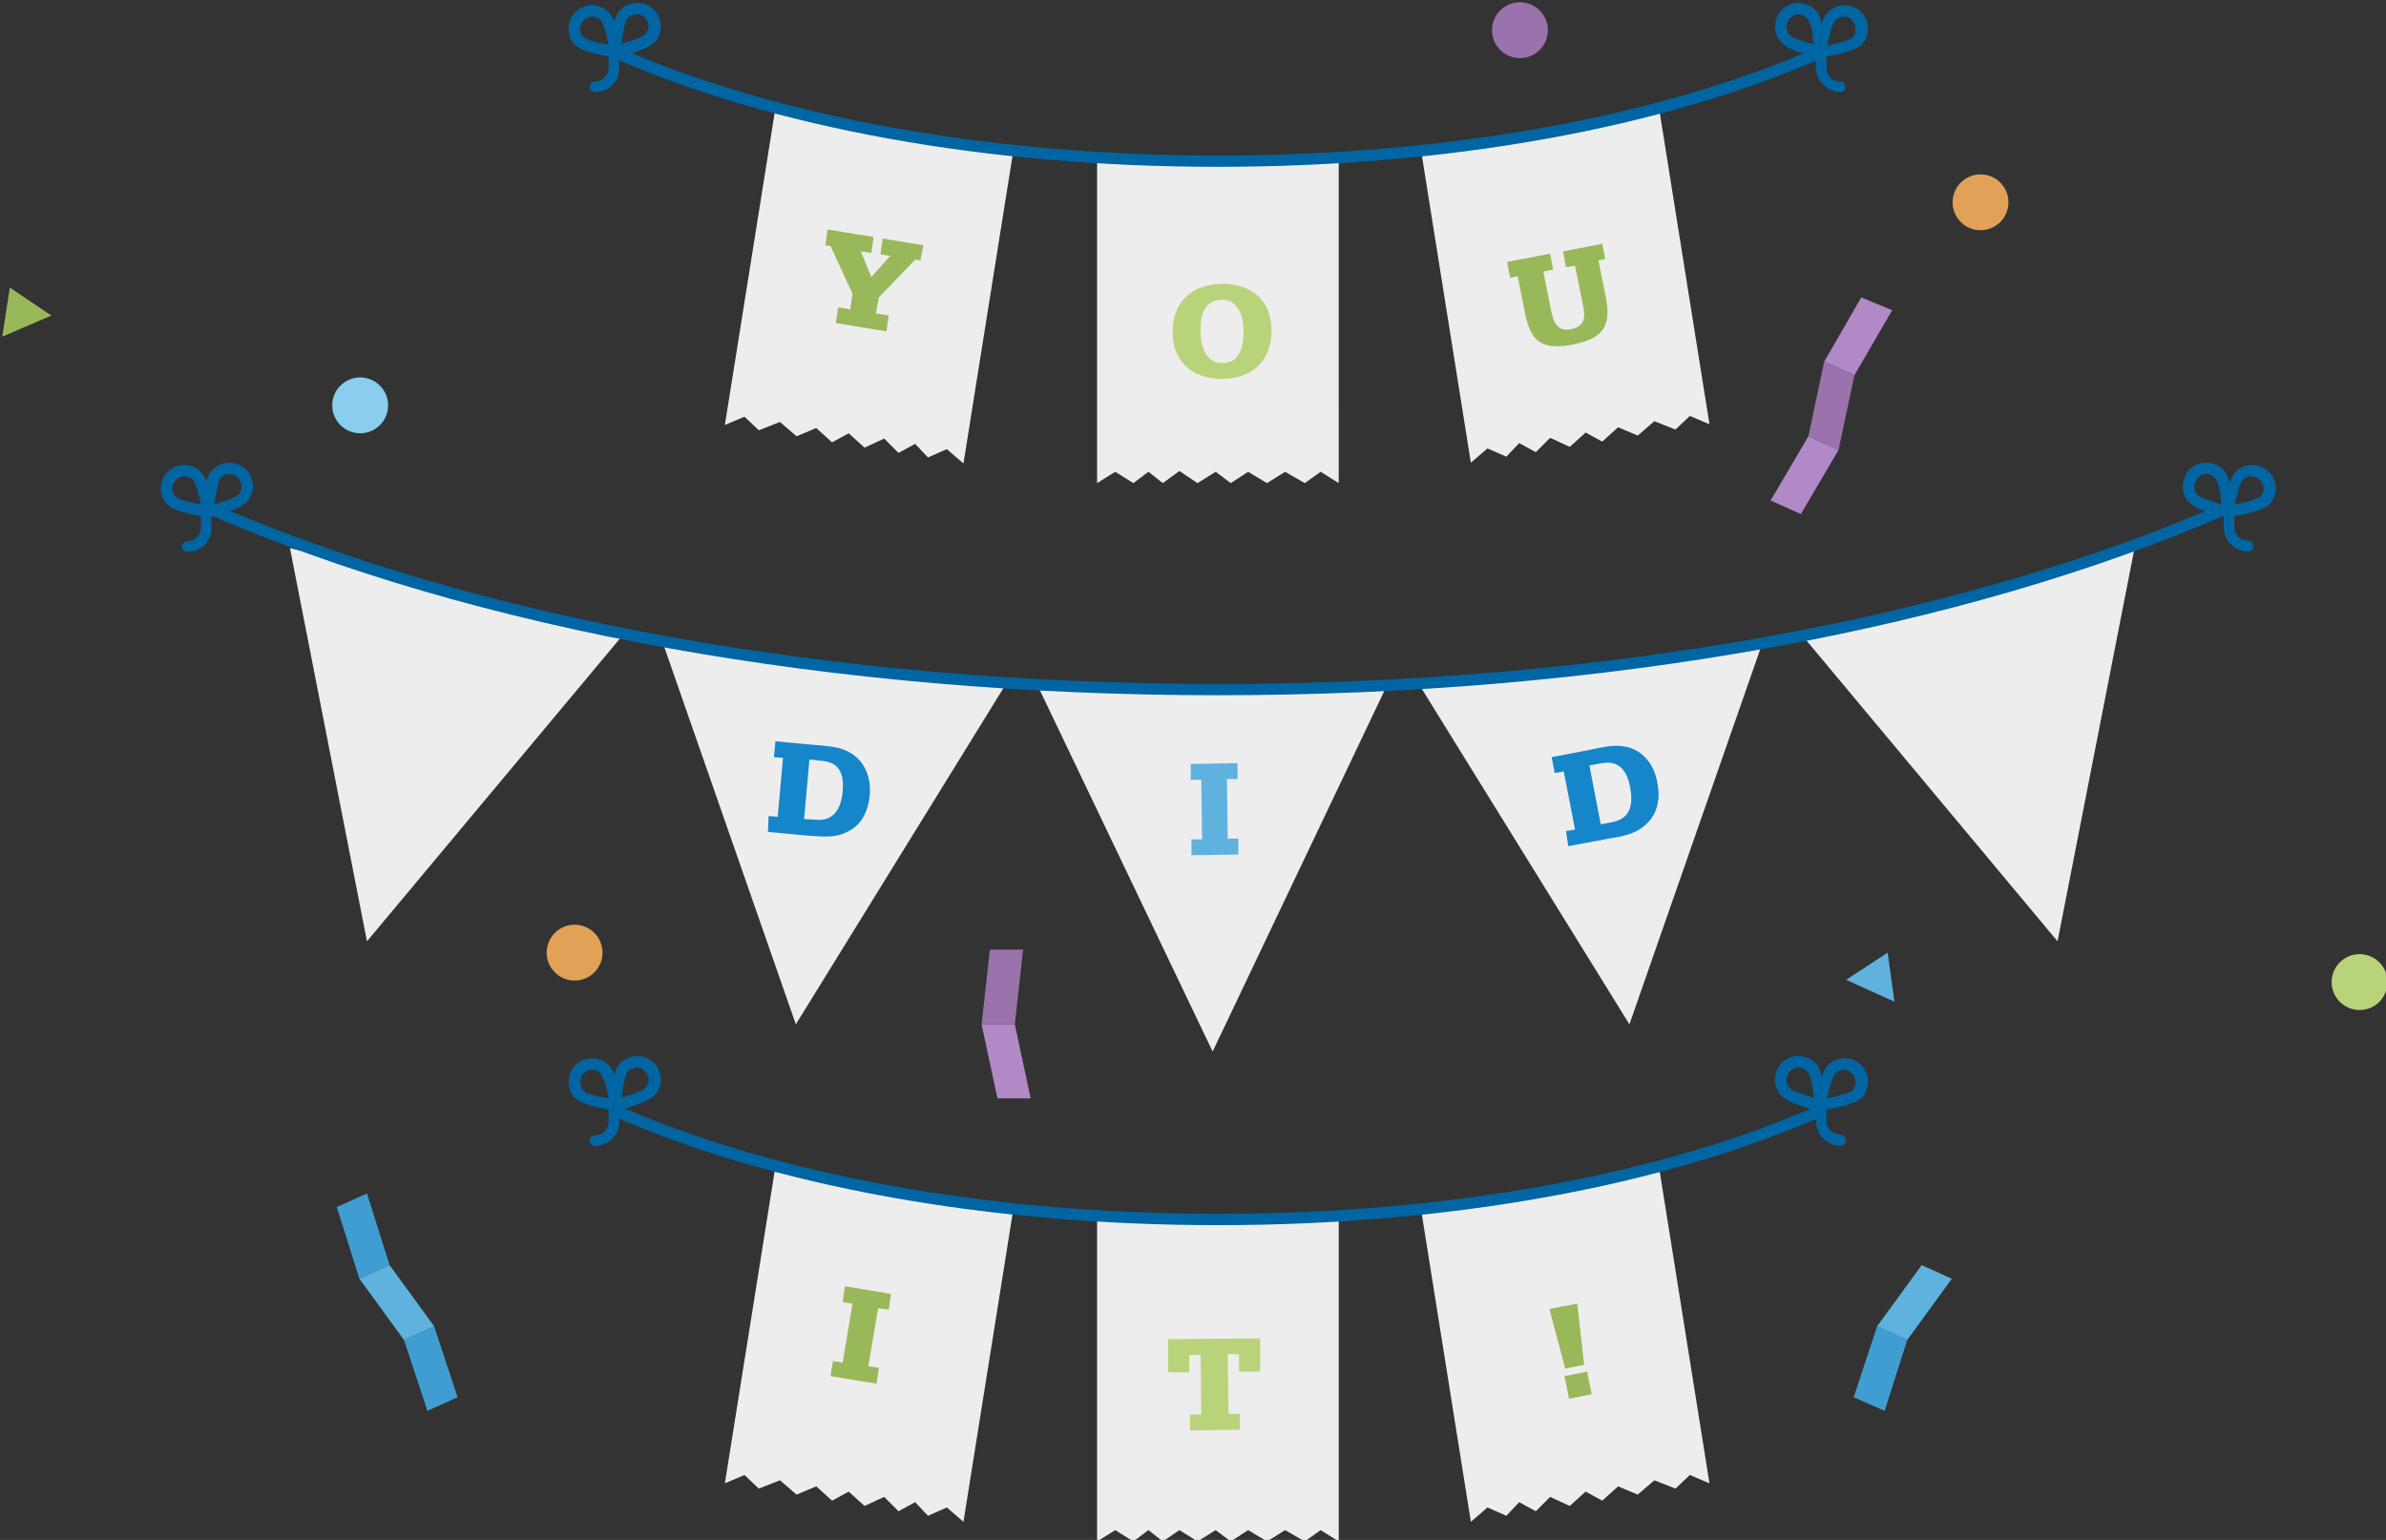 <svg id="Layer_1" xmlns="http://www.w3.org/2000/svg" viewBox="0 0 316 204"><rect x="0" y="0" width="316" height="204" fill="#333333" stroke="none"/><style>.st0{fill:#eeeded}.st1{fill:#99b85a}.st2{fill:#b9d37a}.st3{fill:#0065a3}.st4{fill:#5fb2de}.st5{fill:#1586ca}.st6{fill:#409dd2}.st7{fill:#b189c6}.st8{fill:#9a72ac}.st9{fill:#89cdef}.st10{fill:#e1a157}</style><g id="XMLID_578_"><g id="XMLID_1508_"><path class="st0" d="M188.2 19.9l6.6 41.4 2.2-1.9 2.5 1.1 1.7-1.8 2.2 1.2 1.9-1.9 2.6 1.2 2.1-1.9 2.2 1.2 2.1-1.9 2.6 1.1 2.2-1.9 2.8 1.1 1.9-1.8 2.6 1.1-6.7-42c-9.6 2.6-20.2 4.5-31.5 5.7zM145.3 21.4V64l2.4-1.5 2.4 1.5 2-1.5L154 64l2.2-1.6 2.4 1.6 2.4-1.5 2 1.5 2.3-1.5 2.5 1.5 2.4-1.5 2.6 1.5 2.1-1.5 2.4 1.5V21.4zM102.7 14.3l-6.7 42 2.6-1.1 1.9 1.8 2.8-1.1 2.2 1.9 2.6-1.1 2.1 1.9 2.2-1.2 2.1 1.9 2.6-1.2L119 60l2.2-1.2 1.7 1.8 2.5-1.1 2.2 1.9 6.6-41.4c-11.3-1.3-21.9-3.2-31.5-5.7z"/><path class="st1" d="M121.9 34.5l-.7-.1-4.8 5-.4 2.1 1.7.3-.3 2.1-6.7-1.1.3-2.1 1.6.3.3-2.1-2.9-6.3-.7-.1.3-2.1 6.1 1-.3 2.1-1.4-.2 1.4 3.4 2.5-2.8-1.3-.2.3-2.1 5.4.9-.4 2z" id="XMLID_1494_"/><path class="st1" d="M212.6 34.3l-.9.2 1 5c.7 3.7-.4 5.3-4.2 6.1-3.9.8-5.7 0-6.5-4l-1-5-1 .2-.4-2.1 5.7-1.1.4 2.1-1.3.3 1 5c.3 1.6.8 3 2.7 2.6 1.9-.4 1.9-1.7 1.5-3.4l-1-5-1.2.2-.4-2.1 5.2-1 .4 2z" id="XMLID_1503_"/><path class="st2" d="M155.3 44c0-3.9 2.4-6.3 6.5-6.4 4.1 0 6.6 2.3 6.6 6.2 0 3.9-2.4 6.3-6.5 6.4-4 0-6.6-2.3-6.6-6.2zm9.4-.1c0-1.8-.6-4.2-2.9-4.2-2.4 0-2.9 2.4-2.8 4.2 0 1.8.6 4.2 2.9 4.2 2.4 0 2.8-2.4 2.8-4.2z" id="XMLID_1504_"/><g id="XMLID_1505_"><path class="st3" d="M81.5 7.6c-.8-.1-4.2-.6-5.3-1.6-1.2-1.2-1.2-3.2 0-4.4 1.2-1.2 3.2-1.2 4.4 0 1.1 1 1.6 4.5 1.7 5.2 0 .2 0 .5-.2.6-.2.1-.4.2-.6.2zm-3.1-5.4c-.4 0-.8.2-1.1.5-.3.3-.5.7-.5 1.1s.2.8.5 1.1c.4.4 1.9.8 3.3 1-.3-1.5-.7-2.9-1.1-3.3-.3-.3-.7-.4-1.1-.4z" id="XMLID_1502_"/><path class="st3" d="M81.6 7.6c-.2 0-.3-.1-.5-.2-.2-.2-.3-.4-.3-.6 0-.7.2-4.2 1.2-5.3 1.1-1.3 3.1-1.5 4.4-.4 1.3 1.1 1.5 3.1.4 4.4-.9 1.1-4.3 1.9-5 2.1-.1-.1-.2 0-.2 0zm1.5-5.2c-.3.4-.6 1.9-.8 3.4 1.4-.4 2.9-.9 3.2-1.3.6-.7.5-1.7-.2-2.3-.6-.5-1.6-.4-2.2.2z" id="XMLID_1506_"/><path class="st3" d="M78.8 12.2c-.4 0-.7-.3-.7-.7s.3-.7.7-.7c1 0 1.8-.8 1.8-1.8V6.8c0-.4.3-.7.7-.7.4 0 .7.3.7.7V9c.1 1.8-1.4 3.2-3.2 3.2z" id="XMLID_1507_"/></g><g id="XMLID_1509_"><path class="st3" d="M241.1 7.6c-.2 0-.4-.1-.5-.2-.2-.2-.2-.4-.2-.6.1-.7.6-4.1 1.7-5.2 1.2-1.2 3.2-1.2 4.4 0 1.2 1.2 1.2 3.2 0 4.4-1.2 1-4.6 1.5-5.4 1.6zm3.1-5.4c-.4 0-.8.2-1.1.5-.4.4-.8 1.8-1.1 3.3 1.5-.2 2.9-.7 3.3-1 .6-.6.6-1.6 0-2.3-.3-.4-.7-.5-1.1-.5z" id="XMLID_1512_"/><path class="st3" d="M241 7.6h-.2c-.7-.1-4.1-.9-5-2.1-1.1-1.3-.9-3.3.4-4.4.6-.5 1.4-.8 2.3-.7.8.1 1.6.5 2.1 1.1.9 1.1 1.2 4.6 1.2 5.3 0 .2-.1.5-.3.6-.1.1-.3.2-.5.2zm-2.8-5.7c-.4 0-.7.1-1 .4-.7.6-.8 1.6-.2 2.3.3.4 1.8.9 3.2 1.3-.1-1.5-.4-3-.8-3.4-.3-.3-.7-.5-1.1-.6h-.1z" id="XMLID_1511_"/><path class="st3" d="M243.8 12.2c-1.8 0-3.3-1.5-3.3-3.3V6.8c0-.4.3-.7.7-.7s.7.3.7.7V9c0 1 .8 1.8 1.8 1.8.4 0 .7.3.7.7s-.2.7-.6.7z" id="XMLID_1510_"/></g><path class="st3" d="M161.3 22.1c-30.5 0-58.9-5.1-80.2-14.5l.6-1.4c21.1 9.3 49.4 14.4 79.6 14.4 30.3 0 58.5-5.1 79.6-14.4l.6 1.4c-21.3 9.4-49.7 14.5-80.2 14.5z" id="XMLID_1461_"/></g><g id="XMLID_1515_"><path class="st0" d="M188.2 160.2l6.6 41.4 2.2-1.9 2.5 1.1 1.7-1.8 2.2 1.2 1.9-1.9 2.6 1.2 2.1-1.9 2.2 1.2 2.1-1.9 2.6 1.1 2.2-1.9 2.8 1.1 1.9-1.8 2.6 1.1-6.7-42c-9.6 2.6-20.2 4.5-31.5 5.7zM145.3 161.6v42.6l2.4-1.5 2.4 1.5 2-1.5 1.9 1.5 2.2-1.5 2.4 1.5 2.4-1.5 2 1.5 2.3-1.5 2.5 1.5 2.4-1.5 2.6 1.5 2.1-1.5 2.4 1.5v-42.6zM102.7 154.5l-6.7 42 2.6-1.1 1.9 1.8 2.8-1.1 2.2 1.9 2.6-1.1 2.1 1.9 2.2-1.2 2.1 1.9 2.6-1.2 1.9 1.9 2.2-1.2 1.7 1.8 2.5-1.1 2.2 1.9 6.6-41.4c-11.3-1.2-21.9-3.2-31.5-5.7z"/><path class="st1" d="M110.3 180.3l1.3.2 1.3-7.8-1.3-.2.3-2.1 6.1 1-.3 2.1-1.4-.2-1.3 7.7 1.4.2-.3 2.1-6.1-1 .3-2z" id="XMLID_1526_"/><path class="st1" d="M205.2 173.4l3.7-.7.9 8.1-2.5.5-2.1-7.9zm2 8.9l3-.6.6 3-3 .6-.6-3z" id="XMLID_1525_"/><path class="st2" d="M166.9 177.3v4.4h-2.8v-2.3h-1.5l.1 7.9h1.5v2.1l-6.6.1v-2.1h1.5l-.1-7.9h-1.5v2.3h-2.8v-4.4l12.2-.1z" id="XMLID_1524_"/><g id="XMLID_1520_"><path class="st3" d="M81.5 147.1c-.8-.1-4.2-.6-5.3-1.6-1.2-1.2-1.2-3.2 0-4.4 1.2-1.2 3.2-1.2 4.4 0 1.1 1 1.6 4.5 1.7 5.2 0 .2 0 .5-.2.6-.2.1-.4.2-.6.2zm-3.1-5.4c-.4 0-.8.2-1.1.5-.6.6-.6 1.6 0 2.3.4.4 1.9.8 3.3 1-.3-1.5-.7-2.9-1.1-3.3-.3-.4-.7-.5-1.1-.5z" id="XMLID_1523_"/><path class="st3" d="M81.6 147.1c-.2 0-.3-.1-.5-.2-.2-.2-.3-.4-.3-.6 0-.7.2-4.2 1.2-5.3.5-.6 1.3-1 2.1-1.1.8-.1 1.6.2 2.3.7 1.3 1.1 1.5 3.1.4 4.4-.9 1.1-4.3 1.9-5 2.1h-.2zm1.5-5.1c-.3.4-.6 1.9-.8 3.4 1.4-.4 2.9-.9 3.2-1.3.6-.7.5-1.7-.2-2.3-.6-.6-1.6-.5-2.2.2z" id="XMLID_1522_"/><path class="st3" d="M78.8 151.8c-.4 0-.7-.3-.7-.7 0-.4.3-.7.7-.7 1 0 1.8-.8 1.8-1.8v-2.1c0-.4.3-.7.7-.7.4 0 .7.3.7.7v2.1c.1 1.7-1.4 3.2-3.2 3.2z" id="XMLID_1521_"/></g><g id="XMLID_1516_"><path class="st3" d="M241.1 147.1c-.2 0-.4-.1-.5-.2-.2-.2-.2-.4-.2-.6.1-.7.6-4.1 1.7-5.2 1.2-1.2 3.2-1.2 4.4 0 1.2 1.2 1.2 3.2 0 4.4-1.2 1-4.6 1.5-5.4 1.6zm3.1-5.4c-.4 0-.8.2-1.1.5-.4.4-.8 1.8-1.1 3.3 1.5-.3 2.9-.7 3.3-1 .6-.6.6-1.6 0-2.3-.3-.3-.7-.5-1.1-.5z" id="XMLID_1519_"/><path class="st3" d="M241 147.1h-.2c-.7-.1-4.1-.9-5-2.1-1.1-1.3-.9-3.3.4-4.4.6-.5 1.4-.8 2.3-.7.8.1 1.6.5 2.1 1.1.9 1.1 1.2 4.6 1.2 5.3 0 .2-.1.5-.3.6-.1.1-.3.2-.5.2zm-2.8-5.7c-.4 0-.7.1-1 .4-.7.6-.8 1.6-.2 2.3.3.4 1.8.9 3.2 1.3-.1-1.5-.4-3-.8-3.4-.3-.3-.7-.5-1.1-.6h-.1z" id="XMLID_1518_"/><path class="st3" d="M243.8 151.8c-1.8 0-3.3-1.5-3.3-3.3v-2.1c0-.4.3-.7.7-.7s.7.3.7.7v2.1c0 1 .8 1.8 1.8 1.8.4 0 .7.3.7.7.2.4-.2.8-.6.8z" id="XMLID_1517_"/></g><path class="st3" d="M161.3 162.3c-30.5 0-58.9-5.1-80.2-14.5l.6-1.4c21.1 9.3 49.4 14.4 79.6 14.4 30.3 0 58.5-5.1 79.6-14.4l.6 1.4c-21.3 9.4-49.7 14.5-80.2 14.5z" id="XMLID_3_"/></g><g id="XMLID_1207_"><path class="st0" d="M187.9 90.6l27.9 45.1 17.5-50.2-5.1.6c-12.8 2.1-26.3 3.6-40.3 4.5zM137.7 91.4l22.9 47.9 22.8-47.9z"/><path class="st4" d="M157.8 111.2h1.4l-.1-7.9h-1.4v-2.1l6.2-.1v2.1h-1.4l.1 7.9h1.4v2.1l-6.2.1v-2.1z" id="XMLID_1363_"/><path class="st0" d="M47.8 75l-9.4-2.4 10.2 52.1 34-40.7c-12.3-2.5-24-5.5-34.8-9zM97.6 86.6l-9.7-1.1 17.5 50.2 27.9-45.2-.6-.1c-12.1-.8-23.9-2.1-35.1-3.8z"/><g id="XMLID_1214_"><path class="st3" d="M295.1 68.5c-.2 0-.4-.1-.5-.2-.2-.2-.2-.4-.2-.6.1-.7.6-4.1 1.7-5.2.6-.6 1.3-.9 2.2-.9.8 0 1.6.3 2.2.9.6.6.9 1.4.9 2.2 0 .8-.3 1.6-.9 2.2-1.2 1-4.7 1.5-5.4 1.6zm2-5c-.4.4-.8 1.8-1.1 3.3 1.5-.2 2.9-.7 3.3-1 .3-.3.5-.7.5-1.1 0-.4-.2-.8-.5-1.1-.3-.3-.7-.5-1.1-.5-.4 0-.8.1-1.1.4z" id="XMLID_1216_"/><path class="st3" d="M295 68.5h-.2c-.7-.1-4.1-.9-5-2.1-.5-.6-.8-1.4-.7-2.3.1-.8.5-1.6 1.1-2.1 1.3-1.1 3.3-.9 4.4.4.9 1.1 1.2 4.6 1.2 5.3 0 .2-.1.5-.3.6-.1.1-.3.2-.5.2zm-2.8-5.7c-.4 0-.7.1-1 .4-.7.6-.8 1.6-.2 2.3.3.4 1.8.9 3.2 1.3-.1-1.5-.4-3-.8-3.4-.3-.4-.7-.6-1.2-.6z" id="XMLID_1215_"/><path class="st3" d="M297.8 73.1c-1.8 0-3.3-1.5-3.3-3.3v-2.1c0-.4.3-.7.7-.7.4 0 .7.3.7.7v2.1c0 1 .8 1.8 1.8 1.8.4 0 .7.3.7.7.1.5-.2.8-.6.8z" id="XMLID_1217_"/></g><g id="XMLID_1218_"><path class="st3" d="M27.5 68.5c-.8-.1-4.2-.6-5.3-1.6-1.2-1.2-1.2-3.2 0-4.4 1.2-1.2 3.2-1.2 4.4 0 1.1 1 1.6 4.5 1.7 5.2 0 .2 0 .5-.2.6-.2.1-.4.2-.6.2zm-3.1-5.4c-.4 0-.8.2-1.1.5-.3.3-.5.7-.5 1.1 0 .4.2.8.5 1.1.4.4 1.9.8 3.3 1-.3-1.5-.7-2.9-1.1-3.3-.3-.3-.7-.4-1.1-.4z" id="XMLID_1360_"/><path class="st3" d="M27.6 68.5c-.2 0-.3-.1-.5-.2-.2-.2-.3-.4-.3-.6 0-.7.2-4.2 1.2-5.3.5-.6 1.3-1 2.1-1.1.8-.1 1.6.2 2.3.7.6.5 1 1.3 1.1 2.1.1.8-.2 1.6-.7 2.3-.9 1.1-4.3 1.9-5 2.1-.1-.1-.2 0-.2 0zm2.8-5.7c-.5 0-.9.2-1.2.6-.3.4-.6 1.9-.8 3.4 1.4-.4 2.9-.9 3.2-1.3.6-.7.5-1.7-.2-2.3-.3-.3-.6-.4-1-.4z" id="XMLID_1354_"/><path class="st3" d="M24.8 73.1c-.4 0-.7-.3-.7-.7 0-.4.3-.7.7-.7 1 0 1.8-.8 1.8-1.8v-2.1c0-.4.3-.7.7-.7.4 0 .7.3.7.7v2.1c.1 1.8-1.4 3.2-3.2 3.2z" id="XMLID_1219_"/></g><path class="st5" d="M101.8 108.1l1.2.1.7-7.8-1.2-.1.2-2.1 4.2.4c1.2.1 3 .2 4.2.5 3 .8 4.3 3.3 4.1 6.2-.2 2-1 3.9-2.8 4.8-1.8 1-3.5.7-5.4.6l-5.3-.5.1-2.1zm4.7.4l1.6.1c2.4.2 3.3-1.6 3.5-3.7.2-2.2-.3-3.9-2.7-4.1l-1.7-.2-.7 7.9z" id="XMLID_1367_"/><path class="st5" d="M207.4 110.1l1.2-.2-1.5-7.7-1.2.2-.4-2.1 4.2-.8c1.2-.2 3-.7 4.2-.7 3.1-.1 5.1 2 5.6 4.9.4 1.9.1 4-1.4 5.4-1.4 1.4-3.2 1.7-5.1 2l-5.3 1-.3-2zm4.6-.9l1.6-.3c2.4-.5 2.7-2.4 2.3-4.6-.4-2.1-1.4-3.6-3.7-3.2l-1.7.3 1.5 7.8z" id="XMLID_1371_"/><path class="st0" d="M238.7 84.2l33.8 40.5 10.2-52.1-3.4.9c-12.3 4.2-26 7.9-40.6 10.7z"/><path class="st3" d="M161.3 92.1c-51 0-98.6-8.6-134.2-24.2l.6-1.4C63.1 82 110.5 90.6 161.3 90.6s98.2-8.6 133.6-24.1l.6 1.4c-35.6 15.6-83.2 24.2-134.2 24.2z" id="XMLID_1208_"/></g><g id="XMLID_1465_"><g id="XMLID_1485_"><path class="st6" d="M51.6 167.6l-4 1.8-3-9.5 4-1.8z" id="XMLID_1492_"/><path class="st6" d="M60.6 185.1l-4 1.8-3.1-9.4 4-1.8z" id="XMLID_1489_"/><path class="st4" d="M57.5 175.7l-4 1.8-5.9-8.1 4-1.8z" id="XMLID_1487_"/></g><g id="XMLID_1481_"><path class="st7" d="M239.5 57.8l4 1.8-5 8.5-4-1.8z" id="XMLID_1484_"/><path class="st7" d="M246.5 39.4l4.1 1.7-5 8.6-4-1.8z" id="XMLID_1483_"/><path class="st8" d="M241.6 47.9l4 1.8-2.1 9.9-4-1.8z" id="XMLID_1482_"/></g><g id="XMLID_1476_"><path class="st8" d="M134.4 135.7H130l1.1-9.9h4.4z" id="XMLID_1478_"/><path class="st7" d="M136.5 145.5h-4.4l-2.1-9.8h4.4z" id="XMLID_1477_"/></g><g id="XMLID_1473_"><path class="st6" d="M252.6 177.5l-4-1.8-3.1 9.4 4.1 1.8z" id="XMLID_1475_"/><path class="st4" d="M258.5 169.4l-4-1.8-5.9 8.1 4 1.8z" id="XMLID_1474_"/></g><circle class="st9" cx="47.7" cy="53.7" r="3.7" id="XMLID_1472_"/><circle class="st2" cx="312.5" cy="130.1" r="3.7" id="XMLID_1471_"/><circle class="st8" cx="201.3" cy="4" r="3.7" id="XMLID_1470_"/><circle class="st10" cx="262.3" cy="26.8" r="3.7" id="XMLID_1469_"/><circle class="st10" cx="76.1" cy="126.2" r="3.7" id="XMLID_1468_"/><path class="st1" d="M.3 44.6l6.5-2.8-5.5-3.7z" id="XMLID_1467_"/><path class="st4" d="M244.5 129.8l6.4 2.9-.9-6.5z" id="XMLID_1466_"/></g></g></svg>
